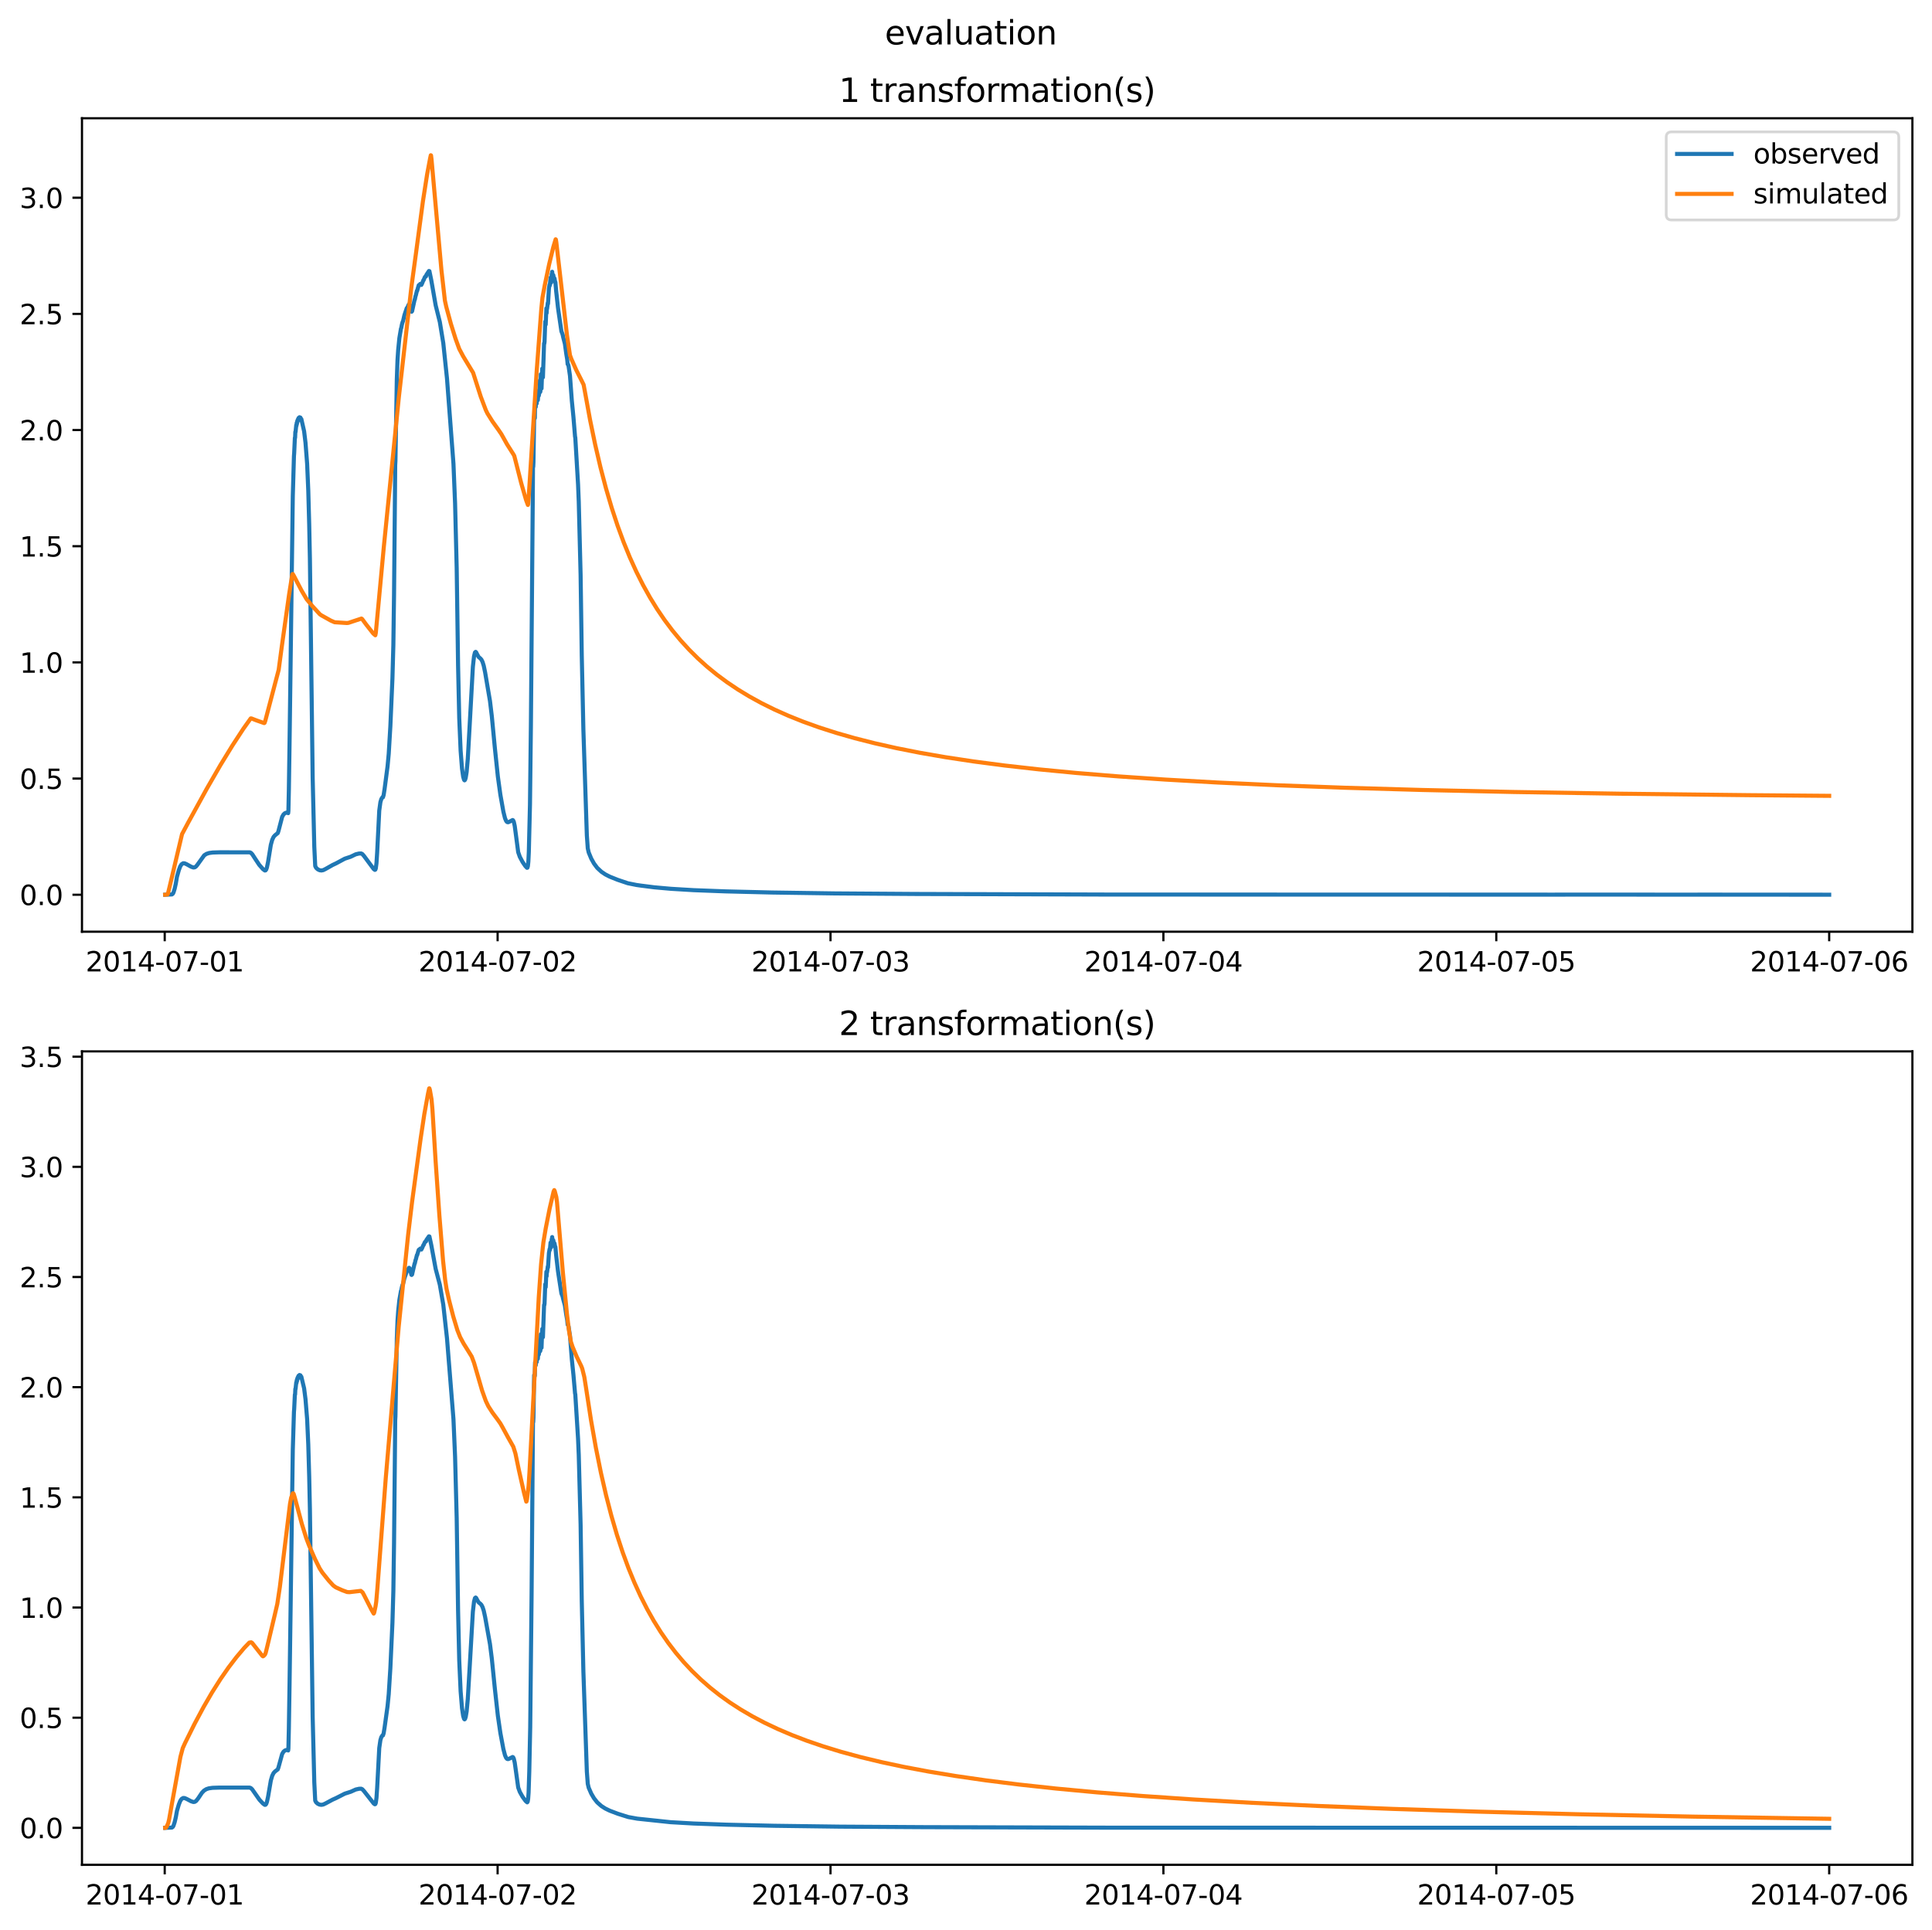 <?xml version="1.0" encoding="utf-8" standalone="no"?>
<!DOCTYPE svg PUBLIC "-//W3C//DTD SVG 1.1//EN"
  "http://www.w3.org/Graphics/SVG/1.1/DTD/svg11.dtd">
<svg xmlns:xlink="http://www.w3.org/1999/xlink" width="709.427pt" height="708.798pt" viewBox="0 0 709.427 708.798" xmlns="http://www.w3.org/2000/svg" version="1.1">
 <defs>
  <style type="text/css">*{stroke-linejoin: round; stroke-linecap: butt}</style>
 </defs>
 <g id="figure_1">
  <g id="patch_1">
   <path d="M 0 708.798 
L 709.427 708.798 
L 709.427 0 
L 0 0 
z
" style="fill: #ffffff"/>
  </g>
  <g id="axes_1">
   <g id="patch_2">
    <path d="M 30.103 342.2 
L 702.227 342.2 
L 702.227 43.44 
L 30.103 43.44 
z
" style="fill: #ffffff"/>
   </g>
   <g id="matplotlib.axis_1">
    <g id="xtick_1">
     <g id="line2d_1">
      <defs>
       <path id="ma5dcf9afd4" d="M 0 0 
L 0 3.5 
" style="stroke: #000000; stroke-width: 0.8"/>
      </defs>
      <g>
       <use xlink:href="#ma5dcf9afd4" x="60.484" y="342.2" style="stroke: #000000; stroke-width: 0.8"/>
      </g>
     </g>
     <g id="text_1">
      <!-- 2014-07-01 -->
      <g transform="translate(31.427 356.798) scale(0.1 -0.1)">
       <defs>
        <path id="DejaVuSans-32" d="M 1228 531 
L 3431 531 
L 3431 0 
L 469 0 
L 469 531 
Q 828 903 1448 1529 
Q 2069 2156 2228 2338 
Q 2531 2678 2651 2914 
Q 2772 3150 2772 3378 
Q 2772 3750 2511 3984 
Q 2250 4219 1831 4219 
Q 1534 4219 1204 4116 
Q 875 4013 500 3803 
L 500 4441 
Q 881 4594 1212 4672 
Q 1544 4750 1819 4750 
Q 2544 4750 2975 4387 
Q 3406 4025 3406 3419 
Q 3406 3131 3298 2873 
Q 3191 2616 2906 2266 
Q 2828 2175 2409 1742 
Q 1991 1309 1228 531 
z
" transform="scale(0.016)"/>
        <path id="DejaVuSans-30" d="M 2034 4250 
Q 1547 4250 1301 3770 
Q 1056 3291 1056 2328 
Q 1056 1369 1301 889 
Q 1547 409 2034 409 
Q 2525 409 2770 889 
Q 3016 1369 3016 2328 
Q 3016 3291 2770 3770 
Q 2525 4250 2034 4250 
z
M 2034 4750 
Q 2819 4750 3233 4129 
Q 3647 3509 3647 2328 
Q 3647 1150 3233 529 
Q 2819 -91 2034 -91 
Q 1250 -91 836 529 
Q 422 1150 422 2328 
Q 422 3509 836 4129 
Q 1250 4750 2034 4750 
z
" transform="scale(0.016)"/>
        <path id="DejaVuSans-31" d="M 794 531 
L 1825 531 
L 1825 4091 
L 703 3866 
L 703 4441 
L 1819 4666 
L 2450 4666 
L 2450 531 
L 3481 531 
L 3481 0 
L 794 0 
L 794 531 
z
" transform="scale(0.016)"/>
        <path id="DejaVuSans-34" d="M 2419 4116 
L 825 1625 
L 2419 1625 
L 2419 4116 
z
M 2253 4666 
L 3047 4666 
L 3047 1625 
L 3713 1625 
L 3713 1100 
L 3047 1100 
L 3047 0 
L 2419 0 
L 2419 1100 
L 313 1100 
L 313 1709 
L 2253 4666 
z
" transform="scale(0.016)"/>
        <path id="DejaVuSans-2d" d="M 313 2009 
L 1997 2009 
L 1997 1497 
L 313 1497 
L 313 2009 
z
" transform="scale(0.016)"/>
        <path id="DejaVuSans-37" d="M 525 4666 
L 3525 4666 
L 3525 4397 
L 1831 0 
L 1172 0 
L 2766 4134 
L 525 4134 
L 525 4666 
z
" transform="scale(0.016)"/>
       </defs>
       <use xlink:href="#DejaVuSans-32"/>
       <use xlink:href="#DejaVuSans-30" x="63.623"/>
       <use xlink:href="#DejaVuSans-31" x="127.246"/>
       <use xlink:href="#DejaVuSans-34" x="190.869"/>
       <use xlink:href="#DejaVuSans-2d" x="254.492"/>
       <use xlink:href="#DejaVuSans-30" x="290.576"/>
       <use xlink:href="#DejaVuSans-37" x="354.199"/>
       <use xlink:href="#DejaVuSans-2d" x="417.822"/>
       <use xlink:href="#DejaVuSans-30" x="453.906"/>
       <use xlink:href="#DejaVuSans-31" x="517.529"/>
      </g>
     </g>
    </g>
    <g id="xtick_2">
     <g id="line2d_2">
      <g>
       <use xlink:href="#ma5dcf9afd4" x="182.723" y="342.2" style="stroke: #000000; stroke-width: 0.8"/>
      </g>
     </g>
     <g id="text_2">
      <!-- 2014-07-02 -->
      <g transform="translate(153.665 356.798) scale(0.1 -0.1)">
       <use xlink:href="#DejaVuSans-32"/>
       <use xlink:href="#DejaVuSans-30" x="63.623"/>
       <use xlink:href="#DejaVuSans-31" x="127.246"/>
       <use xlink:href="#DejaVuSans-34" x="190.869"/>
       <use xlink:href="#DejaVuSans-2d" x="254.492"/>
       <use xlink:href="#DejaVuSans-30" x="290.576"/>
       <use xlink:href="#DejaVuSans-37" x="354.199"/>
       <use xlink:href="#DejaVuSans-2d" x="417.822"/>
       <use xlink:href="#DejaVuSans-30" x="453.906"/>
       <use xlink:href="#DejaVuSans-32" x="517.529"/>
      </g>
     </g>
    </g>
    <g id="xtick_3">
     <g id="line2d_3">
      <g>
       <use xlink:href="#ma5dcf9afd4" x="304.961" y="342.2" style="stroke: #000000; stroke-width: 0.8"/>
      </g>
     </g>
     <g id="text_3">
      <!-- 2014-07-03 -->
      <g transform="translate(275.903 356.798) scale(0.1 -0.1)">
       <defs>
        <path id="DejaVuSans-33" d="M 2597 2516 
Q 3050 2419 3304 2112 
Q 3559 1806 3559 1356 
Q 3559 666 3084 287 
Q 2609 -91 1734 -91 
Q 1441 -91 1130 -33 
Q 819 25 488 141 
L 488 750 
Q 750 597 1062 519 
Q 1375 441 1716 441 
Q 2309 441 2620 675 
Q 2931 909 2931 1356 
Q 2931 1769 2642 2001 
Q 2353 2234 1838 2234 
L 1294 2234 
L 1294 2753 
L 1863 2753 
Q 2328 2753 2575 2939 
Q 2822 3125 2822 3475 
Q 2822 3834 2567 4026 
Q 2313 4219 1838 4219 
Q 1578 4219 1281 4162 
Q 984 4106 628 3988 
L 628 4550 
Q 988 4650 1302 4700 
Q 1616 4750 1894 4750 
Q 2613 4750 3031 4423 
Q 3450 4097 3450 3541 
Q 3450 3153 3228 2886 
Q 3006 2619 2597 2516 
z
" transform="scale(0.016)"/>
       </defs>
       <use xlink:href="#DejaVuSans-32"/>
       <use xlink:href="#DejaVuSans-30" x="63.623"/>
       <use xlink:href="#DejaVuSans-31" x="127.246"/>
       <use xlink:href="#DejaVuSans-34" x="190.869"/>
       <use xlink:href="#DejaVuSans-2d" x="254.492"/>
       <use xlink:href="#DejaVuSans-30" x="290.576"/>
       <use xlink:href="#DejaVuSans-37" x="354.199"/>
       <use xlink:href="#DejaVuSans-2d" x="417.822"/>
       <use xlink:href="#DejaVuSans-30" x="453.906"/>
       <use xlink:href="#DejaVuSans-33" x="517.529"/>
      </g>
     </g>
    </g>
    <g id="xtick_4">
     <g id="line2d_4">
      <g>
       <use xlink:href="#ma5dcf9afd4" x="427.199" y="342.2" style="stroke: #000000; stroke-width: 0.8"/>
      </g>
     </g>
     <g id="text_4">
      <!-- 2014-07-04 -->
      <g transform="translate(398.141 356.798) scale(0.1 -0.1)">
       <use xlink:href="#DejaVuSans-32"/>
       <use xlink:href="#DejaVuSans-30" x="63.623"/>
       <use xlink:href="#DejaVuSans-31" x="127.246"/>
       <use xlink:href="#DejaVuSans-34" x="190.869"/>
       <use xlink:href="#DejaVuSans-2d" x="254.492"/>
       <use xlink:href="#DejaVuSans-30" x="290.576"/>
       <use xlink:href="#DejaVuSans-37" x="354.199"/>
       <use xlink:href="#DejaVuSans-2d" x="417.822"/>
       <use xlink:href="#DejaVuSans-30" x="453.906"/>
       <use xlink:href="#DejaVuSans-34" x="517.529"/>
      </g>
     </g>
    </g>
    <g id="xtick_5">
     <g id="line2d_5">
      <g>
       <use xlink:href="#ma5dcf9afd4" x="549.437" y="342.2" style="stroke: #000000; stroke-width: 0.8"/>
      </g>
     </g>
     <g id="text_5">
      <!-- 2014-07-05 -->
      <g transform="translate(520.38 356.798) scale(0.1 -0.1)">
       <defs>
        <path id="DejaVuSans-35" d="M 691 4666 
L 3169 4666 
L 3169 4134 
L 1269 4134 
L 1269 2991 
Q 1406 3038 1543 3061 
Q 1681 3084 1819 3084 
Q 2600 3084 3056 2656 
Q 3513 2228 3513 1497 
Q 3513 744 3044 326 
Q 2575 -91 1722 -91 
Q 1428 -91 1123 -41 
Q 819 9 494 109 
L 494 744 
Q 775 591 1075 516 
Q 1375 441 1709 441 
Q 2250 441 2565 725 
Q 2881 1009 2881 1497 
Q 2881 1984 2565 2268 
Q 2250 2553 1709 2553 
Q 1456 2553 1204 2497 
Q 953 2441 691 2322 
L 691 4666 
z
" transform="scale(0.016)"/>
       </defs>
       <use xlink:href="#DejaVuSans-32"/>
       <use xlink:href="#DejaVuSans-30" x="63.623"/>
       <use xlink:href="#DejaVuSans-31" x="127.246"/>
       <use xlink:href="#DejaVuSans-34" x="190.869"/>
       <use xlink:href="#DejaVuSans-2d" x="254.492"/>
       <use xlink:href="#DejaVuSans-30" x="290.576"/>
       <use xlink:href="#DejaVuSans-37" x="354.199"/>
       <use xlink:href="#DejaVuSans-2d" x="417.822"/>
       <use xlink:href="#DejaVuSans-30" x="453.906"/>
       <use xlink:href="#DejaVuSans-35" x="517.529"/>
      </g>
     </g>
    </g>
    <g id="xtick_6">
     <g id="line2d_6">
      <g>
       <use xlink:href="#ma5dcf9afd4" x="671.676" y="342.2" style="stroke: #000000; stroke-width: 0.8"/>
      </g>
     </g>
     <g id="text_6">
      <!-- 2014-07-06 -->
      <g transform="translate(642.618 356.798) scale(0.1 -0.1)">
       <defs>
        <path id="DejaVuSans-36" d="M 2113 2584 
Q 1688 2584 1439 2293 
Q 1191 2003 1191 1497 
Q 1191 994 1439 701 
Q 1688 409 2113 409 
Q 2538 409 2786 701 
Q 3034 994 3034 1497 
Q 3034 2003 2786 2293 
Q 2538 2584 2113 2584 
z
M 3366 4563 
L 3366 3988 
Q 3128 4100 2886 4159 
Q 2644 4219 2406 4219 
Q 1781 4219 1451 3797 
Q 1122 3375 1075 2522 
Q 1259 2794 1537 2939 
Q 1816 3084 2150 3084 
Q 2853 3084 3261 2657 
Q 3669 2231 3669 1497 
Q 3669 778 3244 343 
Q 2819 -91 2113 -91 
Q 1303 -91 875 529 
Q 447 1150 447 2328 
Q 447 3434 972 4092 
Q 1497 4750 2381 4750 
Q 2619 4750 2861 4703 
Q 3103 4656 3366 4563 
z
" transform="scale(0.016)"/>
       </defs>
       <use xlink:href="#DejaVuSans-32"/>
       <use xlink:href="#DejaVuSans-30" x="63.623"/>
       <use xlink:href="#DejaVuSans-31" x="127.246"/>
       <use xlink:href="#DejaVuSans-34" x="190.869"/>
       <use xlink:href="#DejaVuSans-2d" x="254.492"/>
       <use xlink:href="#DejaVuSans-30" x="290.576"/>
       <use xlink:href="#DejaVuSans-37" x="354.199"/>
       <use xlink:href="#DejaVuSans-2d" x="417.822"/>
       <use xlink:href="#DejaVuSans-30" x="453.906"/>
       <use xlink:href="#DejaVuSans-36" x="517.529"/>
      </g>
     </g>
    </g>
   </g>
   <g id="matplotlib.axis_2">
    <g id="ytick_1">
     <g id="line2d_7">
      <defs>
       <path id="mb371aef443" d="M 0 0 
L -3.5 0 
" style="stroke: #000000; stroke-width: 0.8"/>
      </defs>
      <g>
       <use xlink:href="#mb371aef443" x="30.103" y="328.62" style="stroke: #000000; stroke-width: 0.8"/>
      </g>
     </g>
     <g id="text_7">
      <!-- 0.0 -->
      <g transform="translate(7.2 332.419) scale(0.1 -0.1)">
       <defs>
        <path id="DejaVuSans-2e" d="M 684 794 
L 1344 794 
L 1344 0 
L 684 0 
L 684 794 
z
" transform="scale(0.016)"/>
       </defs>
       <use xlink:href="#DejaVuSans-30"/>
       <use xlink:href="#DejaVuSans-2e" x="63.623"/>
       <use xlink:href="#DejaVuSans-30" x="95.41"/>
      </g>
     </g>
    </g>
    <g id="ytick_2">
     <g id="line2d_8">
      <g>
       <use xlink:href="#mb371aef443" x="30.103" y="285.953" style="stroke: #000000; stroke-width: 0.8"/>
      </g>
     </g>
     <g id="text_8">
      <!-- 0.5 -->
      <g transform="translate(7.2 289.752) scale(0.1 -0.1)">
       <use xlink:href="#DejaVuSans-30"/>
       <use xlink:href="#DejaVuSans-2e" x="63.623"/>
       <use xlink:href="#DejaVuSans-35" x="95.41"/>
      </g>
     </g>
    </g>
    <g id="ytick_3">
     <g id="line2d_9">
      <g>
       <use xlink:href="#mb371aef443" x="30.103" y="243.286" style="stroke: #000000; stroke-width: 0.8"/>
      </g>
     </g>
     <g id="text_9">
      <!-- 1.0 -->
      <g transform="translate(7.2 247.085) scale(0.1 -0.1)">
       <use xlink:href="#DejaVuSans-31"/>
       <use xlink:href="#DejaVuSans-2e" x="63.623"/>
       <use xlink:href="#DejaVuSans-30" x="95.41"/>
      </g>
     </g>
    </g>
    <g id="ytick_4">
     <g id="line2d_10">
      <g>
       <use xlink:href="#mb371aef443" x="30.103" y="200.619" style="stroke: #000000; stroke-width: 0.8"/>
      </g>
     </g>
     <g id="text_10">
      <!-- 1.5 -->
      <g transform="translate(7.2 204.418) scale(0.1 -0.1)">
       <use xlink:href="#DejaVuSans-31"/>
       <use xlink:href="#DejaVuSans-2e" x="63.623"/>
       <use xlink:href="#DejaVuSans-35" x="95.41"/>
      </g>
     </g>
    </g>
    <g id="ytick_5">
     <g id="line2d_11">
      <g>
       <use xlink:href="#mb371aef443" x="30.103" y="157.952" style="stroke: #000000; stroke-width: 0.8"/>
      </g>
     </g>
     <g id="text_11">
      <!-- 2.0 -->
      <g transform="translate(7.2 161.751) scale(0.1 -0.1)">
       <use xlink:href="#DejaVuSans-32"/>
       <use xlink:href="#DejaVuSans-2e" x="63.623"/>
       <use xlink:href="#DejaVuSans-30" x="95.41"/>
      </g>
     </g>
    </g>
    <g id="ytick_6">
     <g id="line2d_12">
      <g>
       <use xlink:href="#mb371aef443" x="30.103" y="115.285" style="stroke: #000000; stroke-width: 0.8"/>
      </g>
     </g>
     <g id="text_12">
      <!-- 2.5 -->
      <g transform="translate(7.2 119.084) scale(0.1 -0.1)">
       <use xlink:href="#DejaVuSans-32"/>
       <use xlink:href="#DejaVuSans-2e" x="63.623"/>
       <use xlink:href="#DejaVuSans-35" x="95.41"/>
      </g>
     </g>
    </g>
    <g id="ytick_7">
     <g id="line2d_13">
      <g>
       <use xlink:href="#mb371aef443" x="30.103" y="72.618" style="stroke: #000000; stroke-width: 0.8"/>
      </g>
     </g>
     <g id="text_13">
      <!-- 3.0 -->
      <g transform="translate(7.2 76.417) scale(0.1 -0.1)">
       <use xlink:href="#DejaVuSans-33"/>
       <use xlink:href="#DejaVuSans-2e" x="63.623"/>
       <use xlink:href="#DejaVuSans-30" x="95.41"/>
      </g>
     </g>
    </g>
   </g>
   <g id="line2d_14">
    <path d="M 60.654 328.62 
L 63.116 328.513 
L 63.455 328.264 
L 63.71 327.791 
L 64.135 326.411 
L 64.559 324.516 
L 64.983 322.018 
L 65.663 319.587 
L 66.172 318.226 
L 66.681 317.423 
L 67.275 317.058 
L 67.785 317.088 
L 68.549 317.43 
L 70.162 318.323 
L 71.01 318.618 
L 71.52 318.554 
L 71.944 318.275 
L 72.454 317.666 
L 75 314.13 
L 75.849 313.603 
L 76.783 313.3 
L 78.141 313.115 
L 80.773 313.035 
L 91.723 313.052 
L 92.148 313.244 
L 92.657 313.78 
L 93.591 315.23 
L 95.203 317.661 
L 96.562 319.203 
L 97.241 319.717 
L 97.495 319.686 
L 97.75 319.362 
L 98.005 318.633 
L 98.429 316.61 
L 99.448 310.297 
L 99.957 308.451 
L 100.467 307.381 
L 100.976 306.798 
L 101.994 305.978 
L 102.249 305.232 
L 103.607 300.013 
L 104.117 299.13 
L 104.626 298.671 
L 105.305 298.433 
L 105.645 298.382 
L 105.814 298.66 
L 105.899 297.85 
L 106.069 290.217 
L 106.324 272.894 
L 107.512 182.253 
L 107.937 167.533 
L 108.022 166.417 
L 108.276 160.817 
L 108.361 160.77 
L 108.446 158.627 
L 108.531 158.643 
L 108.786 156.099 
L 108.87 156.334 
L 108.955 155.313 
L 109.04 155.687 
L 109.125 154.707 
L 109.21 154.974 
L 109.295 154.242 
L 109.38 154.619 
L 109.465 153.879 
L 109.549 154.089 
L 109.634 153.529 
L 109.719 153.907 
L 109.804 153.454 
L 109.889 153.646 
L 109.974 153.239 
L 110.059 153.639 
L 110.144 153.398 
L 110.229 153.653 
L 110.313 153.366 
L 110.568 154.04 
L 110.653 153.899 
L 111.672 158.419 
L 112.181 162.623 
L 112.775 170.263 
L 113.2 180.187 
L 113.539 192.606 
L 113.794 205.111 
L 114.813 285.731 
L 115.407 310.995 
L 115.746 318.08 
L 116.086 318.744 
L 116.68 319.291 
L 117.359 319.621 
L 118.038 319.714 
L 118.717 319.578 
L 119.566 319.15 
L 122.113 317.71 
L 123.386 317.109 
L 126.612 315.379 
L 128.734 314.681 
L 130.602 313.783 
L 131.79 313.496 
L 132.639 313.463 
L 133.063 313.698 
L 133.658 314.383 
L 137.223 319.182 
L 137.647 319.494 
L 137.817 319.418 
L 137.987 318.981 
L 138.242 317.035 
L 138.496 313.096 
L 139.26 297.732 
L 139.685 294.626 
L 140.024 293.472 
L 140.449 292.803 
L 140.534 292.722 
L 140.618 292.83 
L 140.873 292.005 
L 141.213 289.832 
L 142.316 281.445 
L 142.741 276.853 
L 143.335 266.867 
L 144.099 249.259 
L 144.438 236.954 
L 144.693 218.26 
L 144.948 190.449 
L 145.117 170.82 
L 145.202 169.267 
L 145.712 139.248 
L 145.966 132.255 
L 146.221 128.434 
L 146.645 124.199 
L 147.24 120.647 
L 147.325 120.544 
L 147.579 119.21 
L 147.834 118.277 
L 148.004 117.929 
L 148.513 115.715 
L 149.362 113.17 
L 149.447 113.171 
L 149.701 112.691 
L 149.786 112.578 
L 150.041 111.908 
L 150.211 111.717 
L 150.296 111.929 
L 150.38 111.858 
L 150.635 112.334 
L 150.805 113.284 
L 151.06 114.427 
L 151.144 114.49 
L 151.229 114.012 
L 151.314 114.315 
L 151.569 113.14 
L 152.248 110.028 
L 152.333 109.987 
L 152.588 108.685 
L 152.672 108.571 
L 153.097 106.783 
L 153.182 106.817 
L 153.521 105.562 
L 153.776 104.737 
L 153.946 104.723 
L 154.2 104.566 
L 154.285 104.295 
L 154.455 104.498 
L 154.54 104.47 
L 154.71 104.656 
L 154.964 104.171 
L 155.474 102.899 
L 155.559 102.889 
L 155.898 102.034 
L 156.068 101.674 
L 156.323 101.495 
L 156.407 101.523 
L 156.577 100.939 
L 157.511 99.53 
L 157.681 99.589 
L 158.36 102.893 
L 159.973 112.125 
L 161.501 118.265 
L 162.774 126.029 
L 164.132 138.991 
L 166.509 170.34 
L 167.103 184.864 
L 167.698 208.663 
L 168.207 244.534 
L 168.631 263.727 
L 169.141 275.741 
L 169.65 282.286 
L 170.074 285.287 
L 170.414 286.444 
L 170.584 286.606 
L 170.754 286.456 
L 171.008 285.668 
L 171.348 283.544 
L 171.772 278.728 
L 172.366 268.15 
L 173.64 244.873 
L 174.064 241.024 
L 174.404 239.644 
L 174.658 239.421 
L 174.828 239.558 
L 175.253 240.407 
L 175.762 241.306 
L 176.356 241.803 
L 176.781 242.276 
L 177.205 243.142 
L 177.629 244.534 
L 178.139 246.981 
L 179.921 257.465 
L 180.6 263.135 
L 181.704 274.657 
L 182.808 285.178 
L 183.741 291.923 
L 184.845 298.13 
L 185.439 300.521 
L 185.864 301.532 
L 186.203 301.915 
L 186.543 302.002 
L 186.967 301.851 
L 188.24 301.184 
L 188.41 301.293 
L 188.665 301.824 
L 189.004 303.332 
L 189.514 307.145 
L 190.278 312.987 
L 190.872 314.687 
L 191.891 316.603 
L 192.909 318.093 
L 193.503 318.726 
L 193.673 318.691 
L 193.843 318.1 
L 194.013 316.435 
L 194.183 312.874 
L 194.607 295.498 
L 194.947 266.167 
L 195.626 183.72 
L 195.71 170.607 
L 195.795 171.488 
L 195.88 169.804 
L 196.135 153.286 
L 196.305 153.723 
L 196.39 153.516 
L 196.474 148.412 
L 196.559 148.464 
L 196.644 147.984 
L 196.729 149.47 
L 196.899 146.617 
L 196.984 146.515 
L 197.069 148.222 
L 197.323 145.166 
L 197.493 146.952 
L 197.748 143.465 
L 197.833 145.349 
L 197.918 144.967 
L 198.002 144.028 
L 198.172 141.205 
L 198.257 139.653 
L 198.342 144.005 
L 198.427 143.76 
L 198.597 137.45 
L 198.682 139.215 
L 198.851 142.683 
L 199.106 135.389 
L 199.361 138.591 
L 199.785 126.093 
L 199.87 126.179 
L 199.955 125.552 
L 200.21 118.101 
L 200.294 118.184 
L 200.379 119.216 
L 200.634 113.256 
L 200.719 115.002 
L 200.804 113.3 
L 200.889 113.407 
L 201.143 111.248 
L 201.228 111.575 
L 201.568 105.956 
L 201.822 104.448 
L 201.907 104.819 
L 202.162 101.967 
L 202.332 103.857 
L 202.417 103.575 
L 202.502 102.724 
L 202.586 100.646 
L 202.671 100.771 
L 202.756 99.818 
L 203.011 102.134 
L 203.181 101.068 
L 203.435 102.649 
L 203.52 102.53 
L 203.605 102.239 
L 203.86 103.652 
L 203.945 103.647 
L 204.199 106.697 
L 204.878 112.915 
L 205.048 114.148 
L 206.152 121.675 
L 206.576 122.803 
L 206.831 123.974 
L 207.425 126.255 
L 207.934 129.941 
L 208.274 131.981 
L 208.444 133.776 
L 208.613 133.865 
L 208.783 134.512 
L 209.293 138.011 
L 209.972 147.138 
L 210.566 153.203 
L 211.16 160.393 
L 211.245 160.723 
L 212.264 177.936 
L 212.518 184.224 
L 213.197 211.16 
L 213.622 240.769 
L 214.216 268.002 
L 215.489 306.817 
L 215.829 311.576 
L 216.168 313.086 
L 217.102 315.348 
L 218.121 317.173 
L 219.309 318.766 
L 220.837 320.18 
L 222.28 321.152 
L 223.893 321.979 
L 226.779 323.135 
L 230.514 324.397 
L 233.74 325.044 
L 235.438 325.284 
L 240.277 325.901 
L 246.388 326.444 
L 254.707 326.944 
L 266.422 327.388 
L 283.484 327.806 
L 306.574 328.139 
L 336.2 328.341 
L 406.656 328.557 
L 435.603 328.565 
L 519.642 328.583 
L 566.585 328.588 
L 569.471 328.593 
L 582.204 328.572 
L 598.503 328.582 
L 620.743 328.603 
L 624.223 328.587 
L 671.676 328.611 
L 671.676 328.611 
" clip-path="url(#p4f3aa1013b)" style="fill: none; stroke: #1f77b4; stroke-width: 1.5; stroke-linecap: square"/>
   </g>
   <g id="line2d_15">
    <path d="M 60.654 328.62 
L 61.503 328.515 
L 61.673 328.171 
L 62.267 325.735 
L 66.851 306.34 
L 69.143 302.053 
L 75.934 289.678 
L 80.942 281 
L 85.357 273.79 
L 89.346 267.686 
L 92.063 263.87 
L 92.317 263.868 
L 94.1 264.563 
L 96.986 265.576 
L 97.156 265.491 
L 97.411 264.737 
L 102.334 246.007 
L 103.522 237.118 
L 106.154 218.348 
L 107.342 210.903 
L 107.512 210.821 
L 107.852 211.394 
L 110.738 216.921 
L 112.605 220.098 
L 114.643 222.548 
L 117.444 225.607 
L 118.038 226.016 
L 121.519 227.955 
L 122.877 228.541 
L 127.376 228.827 
L 127.97 228.761 
L 132.724 227.183 
L 132.978 227.358 
L 134.506 229.437 
L 137.053 232.67 
L 137.817 233.324 
L 137.987 232.513 
L 138.496 227.11 
L 140.958 200.665 
L 146.476 145.712 
L 151.06 105.43 
L 152.672 93.568 
L 153.776 85.306 
L 155.304 73.881 
L 156.832 64.079 
L 157.935 58.166 
L 158.19 57.02 
L 158.275 57.079 
L 158.445 58.412 
L 162.095 99.261 
L 163.368 110.391 
L 163.878 112.719 
L 165.575 118.966 
L 167.273 124.405 
L 168.631 128.138 
L 170.074 130.863 
L 171.942 133.96 
L 173.725 136.902 
L 176.526 145.662 
L 178.393 150.618 
L 178.988 151.849 
L 180.855 154.827 
L 182.977 157.794 
L 184.081 159.411 
L 186.203 163.207 
L 188.495 166.822 
L 188.835 167.417 
L 189.344 169.392 
L 191.381 177.412 
L 193.164 183.613 
L 193.843 185.459 
L 193.928 185.155 
L 194.183 181.891 
L 197.069 136.273 
L 198.766 113.537 
L 199.191 109.32 
L 200.04 104.714 
L 201.653 97.024 
L 203.181 90.716 
L 204.029 87.894 
L 204.114 87.966 
L 204.284 89.02 
L 208.189 123.067 
L 209.293 130.454 
L 209.802 131.843 
L 211.584 135.873 
L 213.537 139.737 
L 214.301 141.299 
L 214.725 143.551 
L 216.678 154.264 
L 218.545 163.291 
L 220.498 171.666 
L 222.535 179.435 
L 224.657 186.643 
L 226.779 193.087 
L 228.986 199.103 
L 231.278 204.719 
L 233.655 209.962 
L 236.117 214.858 
L 238.664 219.432 
L 241.295 223.707 
L 244.012 227.705 
L 246.898 231.553 
L 249.869 235.144 
L 253.01 238.584 
L 256.235 241.789 
L 259.631 244.851 
L 263.196 247.768 
L 266.931 250.539 
L 270.921 253.221 
L 275.165 255.801 
L 279.664 258.27 
L 284.418 260.624 
L 289.511 262.894 
L 294.944 265.07 
L 300.801 267.173 
L 307.083 269.188 
L 313.874 271.129 
L 321.174 272.982 
L 329.154 274.773 
L 337.812 276.485 
L 347.235 278.117 
L 357.591 279.681 
L 368.966 281.169 
L 381.445 282.574 
L 395.281 283.904 
L 410.646 285.154 
L 427.793 286.322 
L 447.063 287.408 
L 468.879 288.411 
L 493.751 289.326 
L 522.358 290.151 
L 555.634 290.882 
L 595.022 291.519 
L 642.644 292.058 
L 671.676 292.299 
L 671.676 292.299 
" clip-path="url(#p4f3aa1013b)" style="fill: none; stroke: #ff7f0e; stroke-width: 1.5; stroke-linecap: square"/>
   </g>
   <g id="patch_3">
    <path d="M 30.103 342.2 
L 30.103 43.44 
" style="fill: none; stroke: #000000; stroke-width: 0.8; stroke-linejoin: miter; stroke-linecap: square"/>
   </g>
   <g id="patch_4">
    <path d="M 702.227 342.2 
L 702.227 43.44 
" style="fill: none; stroke: #000000; stroke-width: 0.8; stroke-linejoin: miter; stroke-linecap: square"/>
   </g>
   <g id="patch_5">
    <path d="M 30.103 342.2 
L 702.227 342.2 
" style="fill: none; stroke: #000000; stroke-width: 0.8; stroke-linejoin: miter; stroke-linecap: square"/>
   </g>
   <g id="patch_6">
    <path d="M 30.103 43.44 
L 702.227 43.44 
" style="fill: none; stroke: #000000; stroke-width: 0.8; stroke-linejoin: miter; stroke-linecap: square"/>
   </g>
   <g id="text_14">
    <!-- 1 transformation(s) -->
    <g transform="translate(308.05 37.44) scale(0.12 -0.12)">
     <defs>
      <path id="DejaVuSans-20" transform="scale(0.016)"/>
      <path id="DejaVuSans-74" d="M 1172 4494 
L 1172 3500 
L 2356 3500 
L 2356 3053 
L 1172 3053 
L 1172 1153 
Q 1172 725 1289 603 
Q 1406 481 1766 481 
L 2356 481 
L 2356 0 
L 1766 0 
Q 1100 0 847 248 
Q 594 497 594 1153 
L 594 3053 
L 172 3053 
L 172 3500 
L 594 3500 
L 594 4494 
L 1172 4494 
z
" transform="scale(0.016)"/>
      <path id="DejaVuSans-72" d="M 2631 2963 
Q 2534 3019 2420 3045 
Q 2306 3072 2169 3072 
Q 1681 3072 1420 2755 
Q 1159 2438 1159 1844 
L 1159 0 
L 581 0 
L 581 3500 
L 1159 3500 
L 1159 2956 
Q 1341 3275 1631 3429 
Q 1922 3584 2338 3584 
Q 2397 3584 2469 3576 
Q 2541 3569 2628 3553 
L 2631 2963 
z
" transform="scale(0.016)"/>
      <path id="DejaVuSans-61" d="M 2194 1759 
Q 1497 1759 1228 1600 
Q 959 1441 959 1056 
Q 959 750 1161 570 
Q 1363 391 1709 391 
Q 2188 391 2477 730 
Q 2766 1069 2766 1631 
L 2766 1759 
L 2194 1759 
z
M 3341 1997 
L 3341 0 
L 2766 0 
L 2766 531 
Q 2569 213 2275 61 
Q 1981 -91 1556 -91 
Q 1019 -91 701 211 
Q 384 513 384 1019 
Q 384 1609 779 1909 
Q 1175 2209 1959 2209 
L 2766 2209 
L 2766 2266 
Q 2766 2663 2505 2880 
Q 2244 3097 1772 3097 
Q 1472 3097 1187 3025 
Q 903 2953 641 2809 
L 641 3341 
Q 956 3463 1253 3523 
Q 1550 3584 1831 3584 
Q 2591 3584 2966 3190 
Q 3341 2797 3341 1997 
z
" transform="scale(0.016)"/>
      <path id="DejaVuSans-6e" d="M 3513 2113 
L 3513 0 
L 2938 0 
L 2938 2094 
Q 2938 2591 2744 2837 
Q 2550 3084 2163 3084 
Q 1697 3084 1428 2787 
Q 1159 2491 1159 1978 
L 1159 0 
L 581 0 
L 581 3500 
L 1159 3500 
L 1159 2956 
Q 1366 3272 1645 3428 
Q 1925 3584 2291 3584 
Q 2894 3584 3203 3211 
Q 3513 2838 3513 2113 
z
" transform="scale(0.016)"/>
      <path id="DejaVuSans-73" d="M 2834 3397 
L 2834 2853 
Q 2591 2978 2328 3040 
Q 2066 3103 1784 3103 
Q 1356 3103 1142 2972 
Q 928 2841 928 2578 
Q 928 2378 1081 2264 
Q 1234 2150 1697 2047 
L 1894 2003 
Q 2506 1872 2764 1633 
Q 3022 1394 3022 966 
Q 3022 478 2636 193 
Q 2250 -91 1575 -91 
Q 1294 -91 989 -36 
Q 684 19 347 128 
L 347 722 
Q 666 556 975 473 
Q 1284 391 1588 391 
Q 1994 391 2212 530 
Q 2431 669 2431 922 
Q 2431 1156 2273 1281 
Q 2116 1406 1581 1522 
L 1381 1569 
Q 847 1681 609 1914 
Q 372 2147 372 2553 
Q 372 3047 722 3315 
Q 1072 3584 1716 3584 
Q 2034 3584 2315 3537 
Q 2597 3491 2834 3397 
z
" transform="scale(0.016)"/>
      <path id="DejaVuSans-66" d="M 2375 4863 
L 2375 4384 
L 1825 4384 
Q 1516 4384 1395 4259 
Q 1275 4134 1275 3809 
L 1275 3500 
L 2222 3500 
L 2222 3053 
L 1275 3053 
L 1275 0 
L 697 0 
L 697 3053 
L 147 3053 
L 147 3500 
L 697 3500 
L 697 3744 
Q 697 4328 969 4595 
Q 1241 4863 1831 4863 
L 2375 4863 
z
" transform="scale(0.016)"/>
      <path id="DejaVuSans-6f" d="M 1959 3097 
Q 1497 3097 1228 2736 
Q 959 2375 959 1747 
Q 959 1119 1226 758 
Q 1494 397 1959 397 
Q 2419 397 2687 759 
Q 2956 1122 2956 1747 
Q 2956 2369 2687 2733 
Q 2419 3097 1959 3097 
z
M 1959 3584 
Q 2709 3584 3137 3096 
Q 3566 2609 3566 1747 
Q 3566 888 3137 398 
Q 2709 -91 1959 -91 
Q 1206 -91 779 398 
Q 353 888 353 1747 
Q 353 2609 779 3096 
Q 1206 3584 1959 3584 
z
" transform="scale(0.016)"/>
      <path id="DejaVuSans-6d" d="M 3328 2828 
Q 3544 3216 3844 3400 
Q 4144 3584 4550 3584 
Q 5097 3584 5394 3201 
Q 5691 2819 5691 2113 
L 5691 0 
L 5113 0 
L 5113 2094 
Q 5113 2597 4934 2840 
Q 4756 3084 4391 3084 
Q 3944 3084 3684 2787 
Q 3425 2491 3425 1978 
L 3425 0 
L 2847 0 
L 2847 2094 
Q 2847 2600 2669 2842 
Q 2491 3084 2119 3084 
Q 1678 3084 1418 2786 
Q 1159 2488 1159 1978 
L 1159 0 
L 581 0 
L 581 3500 
L 1159 3500 
L 1159 2956 
Q 1356 3278 1631 3431 
Q 1906 3584 2284 3584 
Q 2666 3584 2933 3390 
Q 3200 3197 3328 2828 
z
" transform="scale(0.016)"/>
      <path id="DejaVuSans-69" d="M 603 3500 
L 1178 3500 
L 1178 0 
L 603 0 
L 603 3500 
z
M 603 4863 
L 1178 4863 
L 1178 4134 
L 603 4134 
L 603 4863 
z
" transform="scale(0.016)"/>
      <path id="DejaVuSans-28" d="M 1984 4856 
Q 1566 4138 1362 3434 
Q 1159 2731 1159 2009 
Q 1159 1288 1364 580 
Q 1569 -128 1984 -844 
L 1484 -844 
Q 1016 -109 783 600 
Q 550 1309 550 2009 
Q 550 2706 781 3412 
Q 1013 4119 1484 4856 
L 1984 4856 
z
" transform="scale(0.016)"/>
      <path id="DejaVuSans-29" d="M 513 4856 
L 1013 4856 
Q 1481 4119 1714 3412 
Q 1947 2706 1947 2009 
Q 1947 1309 1714 600 
Q 1481 -109 1013 -844 
L 513 -844 
Q 928 -128 1133 580 
Q 1338 1288 1338 2009 
Q 1338 2731 1133 3434 
Q 928 4138 513 4856 
z
" transform="scale(0.016)"/>
     </defs>
     <use xlink:href="#DejaVuSans-31"/>
     <use xlink:href="#DejaVuSans-20" x="63.623"/>
     <use xlink:href="#DejaVuSans-74" x="95.41"/>
     <use xlink:href="#DejaVuSans-72" x="134.619"/>
     <use xlink:href="#DejaVuSans-61" x="175.732"/>
     <use xlink:href="#DejaVuSans-6e" x="237.012"/>
     <use xlink:href="#DejaVuSans-73" x="300.391"/>
     <use xlink:href="#DejaVuSans-66" x="352.49"/>
     <use xlink:href="#DejaVuSans-6f" x="387.695"/>
     <use xlink:href="#DejaVuSans-72" x="448.877"/>
     <use xlink:href="#DejaVuSans-6d" x="488.24"/>
     <use xlink:href="#DejaVuSans-61" x="585.652"/>
     <use xlink:href="#DejaVuSans-74" x="646.932"/>
     <use xlink:href="#DejaVuSans-69" x="686.141"/>
     <use xlink:href="#DejaVuSans-6f" x="713.924"/>
     <use xlink:href="#DejaVuSans-6e" x="775.105"/>
     <use xlink:href="#DejaVuSans-28" x="838.484"/>
     <use xlink:href="#DejaVuSans-73" x="877.498"/>
     <use xlink:href="#DejaVuSans-29" x="929.598"/>
    </g>
   </g>
   <g id="legend_1">
    <g id="patch_7">
     <path d="M 613.833 80.796 
L 695.227 80.796 
Q 697.227 80.796 697.227 78.796 
L 697.227 50.44 
Q 697.227 48.44 695.227 48.44 
L 613.833 48.44 
Q 611.833 48.44 611.833 50.44 
L 611.833 78.796 
Q 611.833 80.796 613.833 80.796 
z
" style="fill: #ffffff; opacity: 0.8; stroke: #cccccc; stroke-linejoin: miter"/>
    </g>
    <g id="line2d_16">
     <path d="M 615.833 56.538 
L 625.833 56.538 
L 635.833 56.538 
" style="fill: none; stroke: #1f77b4; stroke-width: 1.5; stroke-linecap: square"/>
    </g>
    <g id="text_15">
     <!-- observed -->
     <g transform="translate(643.833 60.038) scale(0.1 -0.1)">
      <defs>
       <path id="DejaVuSans-62" d="M 3116 1747 
Q 3116 2381 2855 2742 
Q 2594 3103 2138 3103 
Q 1681 3103 1420 2742 
Q 1159 2381 1159 1747 
Q 1159 1113 1420 752 
Q 1681 391 2138 391 
Q 2594 391 2855 752 
Q 3116 1113 3116 1747 
z
M 1159 2969 
Q 1341 3281 1617 3432 
Q 1894 3584 2278 3584 
Q 2916 3584 3314 3078 
Q 3713 2572 3713 1747 
Q 3713 922 3314 415 
Q 2916 -91 2278 -91 
Q 1894 -91 1617 61 
Q 1341 213 1159 525 
L 1159 0 
L 581 0 
L 581 4863 
L 1159 4863 
L 1159 2969 
z
" transform="scale(0.016)"/>
       <path id="DejaVuSans-65" d="M 3597 1894 
L 3597 1613 
L 953 1613 
Q 991 1019 1311 708 
Q 1631 397 2203 397 
Q 2534 397 2845 478 
Q 3156 559 3463 722 
L 3463 178 
Q 3153 47 2828 -22 
Q 2503 -91 2169 -91 
Q 1331 -91 842 396 
Q 353 884 353 1716 
Q 353 2575 817 3079 
Q 1281 3584 2069 3584 
Q 2775 3584 3186 3129 
Q 3597 2675 3597 1894 
z
M 3022 2063 
Q 3016 2534 2758 2815 
Q 2500 3097 2075 3097 
Q 1594 3097 1305 2825 
Q 1016 2553 972 2059 
L 3022 2063 
z
" transform="scale(0.016)"/>
       <path id="DejaVuSans-76" d="M 191 3500 
L 800 3500 
L 1894 563 
L 2988 3500 
L 3597 3500 
L 2284 0 
L 1503 0 
L 191 3500 
z
" transform="scale(0.016)"/>
       <path id="DejaVuSans-64" d="M 2906 2969 
L 2906 4863 
L 3481 4863 
L 3481 0 
L 2906 0 
L 2906 525 
Q 2725 213 2448 61 
Q 2172 -91 1784 -91 
Q 1150 -91 751 415 
Q 353 922 353 1747 
Q 353 2572 751 3078 
Q 1150 3584 1784 3584 
Q 2172 3584 2448 3432 
Q 2725 3281 2906 2969 
z
M 947 1747 
Q 947 1113 1208 752 
Q 1469 391 1925 391 
Q 2381 391 2643 752 
Q 2906 1113 2906 1747 
Q 2906 2381 2643 2742 
Q 2381 3103 1925 3103 
Q 1469 3103 1208 2742 
Q 947 2381 947 1747 
z
" transform="scale(0.016)"/>
      </defs>
      <use xlink:href="#DejaVuSans-6f"/>
      <use xlink:href="#DejaVuSans-62" x="61.182"/>
      <use xlink:href="#DejaVuSans-73" x="124.658"/>
      <use xlink:href="#DejaVuSans-65" x="176.758"/>
      <use xlink:href="#DejaVuSans-72" x="238.281"/>
      <use xlink:href="#DejaVuSans-76" x="279.395"/>
      <use xlink:href="#DejaVuSans-65" x="338.574"/>
      <use xlink:href="#DejaVuSans-64" x="400.098"/>
     </g>
    </g>
    <g id="line2d_17">
     <path d="M 615.833 71.217 
L 625.833 71.217 
L 635.833 71.217 
" style="fill: none; stroke: #ff7f0e; stroke-width: 1.5; stroke-linecap: square"/>
    </g>
    <g id="text_16">
     <!-- simulated -->
     <g transform="translate(643.833 74.717) scale(0.1 -0.1)">
      <defs>
       <path id="DejaVuSans-75" d="M 544 1381 
L 544 3500 
L 1119 3500 
L 1119 1403 
Q 1119 906 1312 657 
Q 1506 409 1894 409 
Q 2359 409 2629 706 
Q 2900 1003 2900 1516 
L 2900 3500 
L 3475 3500 
L 3475 0 
L 2900 0 
L 2900 538 
Q 2691 219 2414 64 
Q 2138 -91 1772 -91 
Q 1169 -91 856 284 
Q 544 659 544 1381 
z
M 1991 3584 
L 1991 3584 
z
" transform="scale(0.016)"/>
       <path id="DejaVuSans-6c" d="M 603 4863 
L 1178 4863 
L 1178 0 
L 603 0 
L 603 4863 
z
" transform="scale(0.016)"/>
      </defs>
      <use xlink:href="#DejaVuSans-73"/>
      <use xlink:href="#DejaVuSans-69" x="52.1"/>
      <use xlink:href="#DejaVuSans-6d" x="79.883"/>
      <use xlink:href="#DejaVuSans-75" x="177.295"/>
      <use xlink:href="#DejaVuSans-6c" x="240.674"/>
      <use xlink:href="#DejaVuSans-61" x="268.457"/>
      <use xlink:href="#DejaVuSans-74" x="329.736"/>
      <use xlink:href="#DejaVuSans-65" x="368.945"/>
      <use xlink:href="#DejaVuSans-64" x="430.469"/>
     </g>
    </g>
   </g>
  </g>
  <g id="axes_2">
   <g id="patch_8">
    <path d="M 30.103 684.92 
L 702.227 684.92 
L 702.227 386.16 
L 30.103 386.16 
z
" style="fill: #ffffff"/>
   </g>
   <g id="matplotlib.axis_3">
    <g id="xtick_7">
     <g id="line2d_18">
      <g>
       <use xlink:href="#ma5dcf9afd4" x="60.484" y="684.92" style="stroke: #000000; stroke-width: 0.8"/>
      </g>
     </g>
     <g id="text_17">
      <!-- 2014-07-01 -->
      <g transform="translate(31.427 699.518) scale(0.1 -0.1)">
       <use xlink:href="#DejaVuSans-32"/>
       <use xlink:href="#DejaVuSans-30" x="63.623"/>
       <use xlink:href="#DejaVuSans-31" x="127.246"/>
       <use xlink:href="#DejaVuSans-34" x="190.869"/>
       <use xlink:href="#DejaVuSans-2d" x="254.492"/>
       <use xlink:href="#DejaVuSans-30" x="290.576"/>
       <use xlink:href="#DejaVuSans-37" x="354.199"/>
       <use xlink:href="#DejaVuSans-2d" x="417.822"/>
       <use xlink:href="#DejaVuSans-30" x="453.906"/>
       <use xlink:href="#DejaVuSans-31" x="517.529"/>
      </g>
     </g>
    </g>
    <g id="xtick_8">
     <g id="line2d_19">
      <g>
       <use xlink:href="#ma5dcf9afd4" x="182.723" y="684.92" style="stroke: #000000; stroke-width: 0.8"/>
      </g>
     </g>
     <g id="text_18">
      <!-- 2014-07-02 -->
      <g transform="translate(153.665 699.518) scale(0.1 -0.1)">
       <use xlink:href="#DejaVuSans-32"/>
       <use xlink:href="#DejaVuSans-30" x="63.623"/>
       <use xlink:href="#DejaVuSans-31" x="127.246"/>
       <use xlink:href="#DejaVuSans-34" x="190.869"/>
       <use xlink:href="#DejaVuSans-2d" x="254.492"/>
       <use xlink:href="#DejaVuSans-30" x="290.576"/>
       <use xlink:href="#DejaVuSans-37" x="354.199"/>
       <use xlink:href="#DejaVuSans-2d" x="417.822"/>
       <use xlink:href="#DejaVuSans-30" x="453.906"/>
       <use xlink:href="#DejaVuSans-32" x="517.529"/>
      </g>
     </g>
    </g>
    <g id="xtick_9">
     <g id="line2d_20">
      <g>
       <use xlink:href="#ma5dcf9afd4" x="304.961" y="684.92" style="stroke: #000000; stroke-width: 0.8"/>
      </g>
     </g>
     <g id="text_19">
      <!-- 2014-07-03 -->
      <g transform="translate(275.903 699.518) scale(0.1 -0.1)">
       <use xlink:href="#DejaVuSans-32"/>
       <use xlink:href="#DejaVuSans-30" x="63.623"/>
       <use xlink:href="#DejaVuSans-31" x="127.246"/>
       <use xlink:href="#DejaVuSans-34" x="190.869"/>
       <use xlink:href="#DejaVuSans-2d" x="254.492"/>
       <use xlink:href="#DejaVuSans-30" x="290.576"/>
       <use xlink:href="#DejaVuSans-37" x="354.199"/>
       <use xlink:href="#DejaVuSans-2d" x="417.822"/>
       <use xlink:href="#DejaVuSans-30" x="453.906"/>
       <use xlink:href="#DejaVuSans-33" x="517.529"/>
      </g>
     </g>
    </g>
    <g id="xtick_10">
     <g id="line2d_21">
      <g>
       <use xlink:href="#ma5dcf9afd4" x="427.199" y="684.92" style="stroke: #000000; stroke-width: 0.8"/>
      </g>
     </g>
     <g id="text_20">
      <!-- 2014-07-04 -->
      <g transform="translate(398.141 699.518) scale(0.1 -0.1)">
       <use xlink:href="#DejaVuSans-32"/>
       <use xlink:href="#DejaVuSans-30" x="63.623"/>
       <use xlink:href="#DejaVuSans-31" x="127.246"/>
       <use xlink:href="#DejaVuSans-34" x="190.869"/>
       <use xlink:href="#DejaVuSans-2d" x="254.492"/>
       <use xlink:href="#DejaVuSans-30" x="290.576"/>
       <use xlink:href="#DejaVuSans-37" x="354.199"/>
       <use xlink:href="#DejaVuSans-2d" x="417.822"/>
       <use xlink:href="#DejaVuSans-30" x="453.906"/>
       <use xlink:href="#DejaVuSans-34" x="517.529"/>
      </g>
     </g>
    </g>
    <g id="xtick_11">
     <g id="line2d_22">
      <g>
       <use xlink:href="#ma5dcf9afd4" x="549.437" y="684.92" style="stroke: #000000; stroke-width: 0.8"/>
      </g>
     </g>
     <g id="text_21">
      <!-- 2014-07-05 -->
      <g transform="translate(520.38 699.518) scale(0.1 -0.1)">
       <use xlink:href="#DejaVuSans-32"/>
       <use xlink:href="#DejaVuSans-30" x="63.623"/>
       <use xlink:href="#DejaVuSans-31" x="127.246"/>
       <use xlink:href="#DejaVuSans-34" x="190.869"/>
       <use xlink:href="#DejaVuSans-2d" x="254.492"/>
       <use xlink:href="#DejaVuSans-30" x="290.576"/>
       <use xlink:href="#DejaVuSans-37" x="354.199"/>
       <use xlink:href="#DejaVuSans-2d" x="417.822"/>
       <use xlink:href="#DejaVuSans-30" x="453.906"/>
       <use xlink:href="#DejaVuSans-35" x="517.529"/>
      </g>
     </g>
    </g>
    <g id="xtick_12">
     <g id="line2d_23">
      <g>
       <use xlink:href="#ma5dcf9afd4" x="671.676" y="684.92" style="stroke: #000000; stroke-width: 0.8"/>
      </g>
     </g>
     <g id="text_22">
      <!-- 2014-07-06 -->
      <g transform="translate(642.618 699.518) scale(0.1 -0.1)">
       <use xlink:href="#DejaVuSans-32"/>
       <use xlink:href="#DejaVuSans-30" x="63.623"/>
       <use xlink:href="#DejaVuSans-31" x="127.246"/>
       <use xlink:href="#DejaVuSans-34" x="190.869"/>
       <use xlink:href="#DejaVuSans-2d" x="254.492"/>
       <use xlink:href="#DejaVuSans-30" x="290.576"/>
       <use xlink:href="#DejaVuSans-37" x="354.199"/>
       <use xlink:href="#DejaVuSans-2d" x="417.822"/>
       <use xlink:href="#DejaVuSans-30" x="453.906"/>
       <use xlink:href="#DejaVuSans-36" x="517.529"/>
      </g>
     </g>
    </g>
   </g>
   <g id="matplotlib.axis_4">
    <g id="ytick_8">
     <g id="line2d_24">
      <g>
       <use xlink:href="#mb371aef443" x="30.103" y="671.336" style="stroke: #000000; stroke-width: 0.8"/>
      </g>
     </g>
     <g id="text_23">
      <!-- 0.0 -->
      <g transform="translate(7.2 675.136) scale(0.1 -0.1)">
       <use xlink:href="#DejaVuSans-30"/>
       <use xlink:href="#DejaVuSans-2e" x="63.623"/>
       <use xlink:href="#DejaVuSans-30" x="95.41"/>
      </g>
     </g>
    </g>
    <g id="ytick_9">
     <g id="line2d_25">
      <g>
       <use xlink:href="#mb371aef443" x="30.103" y="630.874" style="stroke: #000000; stroke-width: 0.8"/>
      </g>
     </g>
     <g id="text_24">
      <!-- 0.5 -->
      <g transform="translate(7.2 634.673) scale(0.1 -0.1)">
       <use xlink:href="#DejaVuSans-30"/>
       <use xlink:href="#DejaVuSans-2e" x="63.623"/>
       <use xlink:href="#DejaVuSans-35" x="95.41"/>
      </g>
     </g>
    </g>
    <g id="ytick_10">
     <g id="line2d_26">
      <g>
       <use xlink:href="#mb371aef443" x="30.103" y="590.411" style="stroke: #000000; stroke-width: 0.8"/>
      </g>
     </g>
     <g id="text_25">
      <!-- 1.0 -->
      <g transform="translate(7.2 594.211) scale(0.1 -0.1)">
       <use xlink:href="#DejaVuSans-31"/>
       <use xlink:href="#DejaVuSans-2e" x="63.623"/>
       <use xlink:href="#DejaVuSans-30" x="95.41"/>
      </g>
     </g>
    </g>
    <g id="ytick_11">
     <g id="line2d_27">
      <g>
       <use xlink:href="#mb371aef443" x="30.103" y="549.949" style="stroke: #000000; stroke-width: 0.8"/>
      </g>
     </g>
     <g id="text_26">
      <!-- 1.5 -->
      <g transform="translate(7.2 553.748) scale(0.1 -0.1)">
       <use xlink:href="#DejaVuSans-31"/>
       <use xlink:href="#DejaVuSans-2e" x="63.623"/>
       <use xlink:href="#DejaVuSans-35" x="95.41"/>
      </g>
     </g>
    </g>
    <g id="ytick_12">
     <g id="line2d_28">
      <g>
       <use xlink:href="#mb371aef443" x="30.103" y="509.486" style="stroke: #000000; stroke-width: 0.8"/>
      </g>
     </g>
     <g id="text_27">
      <!-- 2.0 -->
      <g transform="translate(7.2 513.286) scale(0.1 -0.1)">
       <use xlink:href="#DejaVuSans-32"/>
       <use xlink:href="#DejaVuSans-2e" x="63.623"/>
       <use xlink:href="#DejaVuSans-30" x="95.41"/>
      </g>
     </g>
    </g>
    <g id="ytick_13">
     <g id="line2d_29">
      <g>
       <use xlink:href="#mb371aef443" x="30.103" y="469.024" style="stroke: #000000; stroke-width: 0.8"/>
      </g>
     </g>
     <g id="text_28">
      <!-- 2.5 -->
      <g transform="translate(7.2 472.823) scale(0.1 -0.1)">
       <use xlink:href="#DejaVuSans-32"/>
       <use xlink:href="#DejaVuSans-2e" x="63.623"/>
       <use xlink:href="#DejaVuSans-35" x="95.41"/>
      </g>
     </g>
    </g>
    <g id="ytick_14">
     <g id="line2d_30">
      <g>
       <use xlink:href="#mb371aef443" x="30.103" y="428.562" style="stroke: #000000; stroke-width: 0.8"/>
      </g>
     </g>
     <g id="text_29">
      <!-- 3.0 -->
      <g transform="translate(7.2 432.361) scale(0.1 -0.1)">
       <use xlink:href="#DejaVuSans-33"/>
       <use xlink:href="#DejaVuSans-2e" x="63.623"/>
       <use xlink:href="#DejaVuSans-30" x="95.41"/>
      </g>
     </g>
    </g>
    <g id="ytick_15">
     <g id="line2d_31">
      <g>
       <use xlink:href="#mb371aef443" x="30.103" y="388.099" style="stroke: #000000; stroke-width: 0.8"/>
      </g>
     </g>
     <g id="text_30">
      <!-- 3.5 -->
      <g transform="translate(7.2 391.898) scale(0.1 -0.1)">
       <use xlink:href="#DejaVuSans-33"/>
       <use xlink:href="#DejaVuSans-2e" x="63.623"/>
       <use xlink:href="#DejaVuSans-35" x="95.41"/>
      </g>
     </g>
    </g>
   </g>
   <g id="line2d_32">
    <path d="M 60.654 671.336 
L 63.116 671.235 
L 63.455 670.998 
L 63.71 670.55 
L 64.135 669.242 
L 64.559 667.445 
L 64.983 665.075 
L 65.663 662.77 
L 66.172 661.479 
L 66.681 660.718 
L 67.275 660.372 
L 67.785 660.4 
L 68.549 660.725 
L 70.162 661.572 
L 71.01 661.851 
L 71.52 661.791 
L 72.029 661.449 
L 72.793 660.484 
L 74.151 658.452 
L 74.915 657.661 
L 75.764 657.132 
L 76.698 656.826 
L 78.056 656.639 
L 80.603 656.558 
L 91.638 656.56 
L 92.063 656.7 
L 92.572 657.16 
L 93.336 658.245 
L 95.288 661.045 
L 96.562 662.406 
L 97.241 662.893 
L 97.495 662.864 
L 97.75 662.556 
L 98.005 661.865 
L 98.429 659.947 
L 99.448 653.96 
L 99.957 652.209 
L 100.467 651.195 
L 100.976 650.642 
L 101.994 649.864 
L 102.249 649.157 
L 103.607 644.207 
L 104.117 643.37 
L 104.626 642.935 
L 105.305 642.709 
L 105.73 642.742 
L 105.814 642.924 
L 105.899 642.156 
L 106.069 634.918 
L 106.324 618.489 
L 107.512 532.532 
L 107.937 518.573 
L 108.022 517.514 
L 108.276 512.204 
L 108.361 512.159 
L 108.446 510.127 
L 108.531 510.142 
L 108.786 507.729 
L 108.87 507.952 
L 108.955 506.984 
L 109.04 507.339 
L 109.125 506.41 
L 109.21 506.662 
L 109.295 505.968 
L 109.38 506.326 
L 109.465 505.624 
L 109.549 505.823 
L 109.634 505.293 
L 109.719 505.65 
L 109.804 505.221 
L 109.889 505.403 
L 109.974 505.017 
L 110.059 505.396 
L 110.144 505.168 
L 110.229 505.41 
L 110.313 505.138 
L 110.568 505.777 
L 110.653 505.643 
L 111.672 509.93 
L 112.181 513.916 
L 112.775 521.162 
L 113.2 530.572 
L 113.539 542.35 
L 113.794 554.209 
L 114.813 630.664 
L 115.407 654.622 
L 115.746 661.341 
L 116.086 661.97 
L 116.68 662.49 
L 117.359 662.803 
L 118.038 662.89 
L 118.717 662.761 
L 119.566 662.356 
L 122.113 660.99 
L 123.386 660.42 
L 126.612 658.78 
L 128.819 658.074 
L 130.602 657.266 
L 131.875 656.981 
L 132.639 656.963 
L 133.063 657.185 
L 133.658 657.835 
L 137.223 662.386 
L 137.647 662.682 
L 137.817 662.61 
L 137.987 662.195 
L 138.242 660.35 
L 138.496 656.614 
L 139.26 642.044 
L 139.685 639.099 
L 140.024 638.005 
L 140.449 637.37 
L 140.534 637.293 
L 140.618 637.396 
L 140.873 636.613 
L 141.213 634.553 
L 142.316 626.599 
L 142.741 622.244 
L 143.335 612.774 
L 144.099 596.076 
L 144.438 584.406 
L 144.693 566.679 
L 144.948 540.305 
L 145.117 521.689 
L 145.202 520.217 
L 145.712 491.749 
L 145.966 485.117 
L 146.221 481.494 
L 146.645 477.477 
L 147.24 474.109 
L 147.325 474.011 
L 147.579 472.747 
L 147.834 471.862 
L 148.004 471.531 
L 148.513 469.432 
L 149.362 467.019 
L 149.447 467.019 
L 149.701 466.564 
L 149.786 466.457 
L 150.041 465.822 
L 150.211 465.64 
L 150.296 465.841 
L 150.38 465.774 
L 150.635 466.226 
L 150.805 467.127 
L 151.06 468.211 
L 151.144 468.27 
L 151.229 467.817 
L 151.314 468.105 
L 151.569 466.99 
L 152.248 464.039 
L 152.333 464 
L 152.588 462.766 
L 152.672 462.657 
L 153.097 460.961 
L 153.182 460.994 
L 153.521 459.803 
L 153.776 459.021 
L 153.946 459.008 
L 154.2 458.859 
L 154.285 458.602 
L 154.455 458.795 
L 154.625 458.854 
L 154.71 458.944 
L 154.964 458.484 
L 155.474 457.278 
L 155.559 457.269 
L 155.898 456.457 
L 156.068 456.116 
L 156.323 455.946 
L 156.407 455.973 
L 156.577 455.419 
L 157.511 454.084 
L 157.681 454.139 
L 158.36 457.273 
L 159.973 466.027 
L 161.501 471.85 
L 162.774 479.213 
L 164.132 491.506 
L 166.509 521.234 
L 167.103 535.008 
L 167.698 557.577 
L 168.207 591.595 
L 168.631 609.797 
L 169.141 621.19 
L 169.65 627.397 
L 170.074 630.243 
L 170.414 631.34 
L 170.584 631.493 
L 170.754 631.351 
L 171.008 630.603 
L 171.348 628.589 
L 171.772 624.022 
L 172.366 613.991 
L 173.64 591.917 
L 174.064 588.267 
L 174.404 586.958 
L 174.658 586.746 
L 174.828 586.876 
L 175.253 587.681 
L 175.762 588.534 
L 176.356 589.005 
L 176.781 589.454 
L 177.205 590.275 
L 177.629 591.595 
L 178.139 593.915 
L 179.921 603.858 
L 180.6 609.235 
L 181.704 620.162 
L 182.808 630.139 
L 183.741 636.535 
L 184.845 642.421 
L 185.439 644.689 
L 185.864 645.648 
L 186.203 646.011 
L 186.543 646.093 
L 186.967 645.951 
L 188.24 645.318 
L 188.41 645.421 
L 188.665 645.925 
L 189.004 647.355 
L 189.514 650.971 
L 190.278 656.511 
L 190.872 658.123 
L 191.891 659.94 
L 192.994 661.453 
L 193.588 661.972 
L 193.758 661.741 
L 193.928 660.726 
L 194.098 658.378 
L 194.352 650.598 
L 194.692 634.407 
L 195.201 585.418 
L 195.71 521.488 
L 195.795 522.323 
L 195.88 520.726 
L 196.135 505.062 
L 196.305 505.477 
L 196.39 505.28 
L 196.474 500.44 
L 196.559 500.489 
L 196.644 500.034 
L 196.729 501.443 
L 196.899 498.737 
L 196.984 498.64 
L 197.069 500.259 
L 197.323 497.361 
L 197.493 499.055 
L 197.748 495.748 
L 197.833 497.535 
L 197.918 497.173 
L 198.002 496.282 
L 198.172 493.605 
L 198.257 492.133 
L 198.342 496.261 
L 198.427 496.028 
L 198.597 490.044 
L 198.682 491.718 
L 198.851 495.007 
L 199.106 488.09 
L 199.361 491.126 
L 199.785 479.273 
L 199.87 479.355 
L 199.955 478.761 
L 200.21 471.695 
L 200.294 471.773 
L 200.379 472.752 
L 200.634 467.1 
L 200.719 468.755 
L 200.804 467.141 
L 200.889 467.244 
L 201.143 465.195 
L 201.228 465.506 
L 201.568 460.177 
L 201.822 458.747 
L 201.907 459.099 
L 202.162 456.394 
L 202.332 458.186 
L 202.417 457.919 
L 202.502 457.113 
L 202.586 455.142 
L 202.671 455.26 
L 202.756 454.356 
L 203.011 456.553 
L 203.181 455.542 
L 203.435 457.041 
L 203.52 456.928 
L 203.605 456.652 
L 203.86 457.992 
L 203.945 457.987 
L 204.199 460.88 
L 204.878 466.777 
L 205.048 467.946 
L 206.152 475.084 
L 206.576 476.154 
L 206.831 477.264 
L 207.425 479.428 
L 207.934 482.923 
L 208.274 484.858 
L 208.444 486.56 
L 208.613 486.644 
L 208.783 487.258 
L 209.293 490.576 
L 209.972 499.232 
L 210.566 504.983 
L 211.16 511.802 
L 211.245 512.114 
L 212.264 528.438 
L 212.518 534.401 
L 213.197 559.946 
L 213.622 588.025 
L 214.216 613.85 
L 215.489 650.66 
L 215.829 655.173 
L 216.168 656.605 
L 217.102 658.75 
L 218.121 660.481 
L 219.309 661.991 
L 220.837 663.332 
L 222.28 664.255 
L 223.893 665.038 
L 226.864 666.164 
L 230.684 667.369 
L 233.995 667.967 
L 246.219 669.261 
L 254.707 669.747 
L 266.761 670.178 
L 284.418 670.581 
L 308.441 670.899 
L 339.34 671.085 
L 407.335 671.276 
L 671.676 671.328 
L 671.676 671.328 
" clip-path="url(#p49de052f11)" style="fill: none; stroke: #1f77b4; stroke-width: 1.5; stroke-linecap: square"/>
   </g>
   <g id="line2d_33">
    <path d="M 60.654 671.336 
L 60.909 671.306 
L 61.164 670.957 
L 61.758 669.626 
L 62.097 668.256 
L 63.201 662.082 
L 66.257 645.238 
L 67.106 642.054 
L 67.955 640.175 
L 71.435 633.16 
L 74.746 626.972 
L 77.886 621.562 
L 80.942 616.734 
L 83.913 612.451 
L 86.8 608.668 
L 89.686 605.243 
L 91.553 603.302 
L 92.232 603.197 
L 92.572 603.406 
L 93.336 604.372 
L 96.307 608.146 
L 96.562 608.341 
L 96.816 608.203 
L 97.326 607.656 
L 97.58 607 
L 98.175 604.57 
L 100.891 593.136 
L 101.825 589.092 
L 102.758 582.915 
L 106.494 552.341 
L 106.918 550.058 
L 107.512 548.506 
L 107.682 548.452 
L 107.852 548.724 
L 108.276 550.153 
L 110.823 559.662 
L 112.436 564.875 
L 113.539 567.764 
L 115.661 572.614 
L 117.359 576.035 
L 118.378 577.612 
L 120.67 580.472 
L 122.368 582.322 
L 123.301 583.001 
L 125.678 584.075 
L 127.461 584.729 
L 128.31 584.785 
L 132.469 584.296 
L 133.148 584.87 
L 133.742 585.979 
L 136.459 591.328 
L 137.223 592.64 
L 137.393 592.336 
L 137.902 589.973 
L 138.157 588.265 
L 138.581 583.298 
L 141.637 543.067 
L 146.391 487.359 
L 149.871 453.488 
L 151.314 441.419 
L 154.455 418.214 
L 155.813 409.195 
L 157.171 401.664 
L 157.596 399.742 
L 157.681 399.74 
L 157.851 400.307 
L 158.445 403.688 
L 158.784 407.441 
L 159.973 426.735 
L 161.331 446.308 
L 162.689 463.024 
L 163.453 470.022 
L 163.963 473.344 
L 164.896 477.536 
L 166.424 483.471 
L 167.952 488.554 
L 168.971 491.125 
L 170.244 493.483 
L 171.942 496.2 
L 173.215 498.26 
L 174.064 500.542 
L 177.035 510.766 
L 178.393 514.567 
L 179.327 516.511 
L 180.855 518.87 
L 182.723 521.383 
L 183.741 522.819 
L 184.505 524.17 
L 186.543 527.915 
L 188.495 531.376 
L 189.259 533.823 
L 190.532 539.929 
L 192.4 548.211 
L 193.249 551.519 
L 193.334 551.457 
L 193.503 550.658 
L 194.098 545.831 
L 194.437 540.463 
L 197.833 476.47 
L 198.682 464.35 
L 199.53 456.315 
L 200.379 451.224 
L 201.822 443.899 
L 203.265 437.682 
L 203.52 437.11 
L 203.69 437.442 
L 204.284 439.683 
L 204.539 441.619 
L 205.133 448.779 
L 206.661 467.045 
L 208.189 482.634 
L 208.953 488.882 
L 209.632 492.806 
L 210.226 494.606 
L 211.754 498.267 
L 213.452 501.78 
L 213.792 502.658 
L 214.556 505.723 
L 215.15 509.462 
L 217.017 521.623 
L 218.8 531.717 
L 220.667 540.982 
L 222.535 549.142 
L 224.487 556.694 
L 226.525 563.684 
L 228.647 570.156 
L 230.769 575.934 
L 232.976 581.319 
L 235.268 586.34 
L 237.645 591.023 
L 240.107 595.392 
L 242.653 599.472 
L 245.37 603.399 
L 248.171 607.057 
L 251.057 610.466 
L 254.113 613.734 
L 257.339 616.854 
L 260.734 619.825 
L 264.3 622.646 
L 268.035 625.32 
L 272.025 627.901 
L 276.269 630.38 
L 280.768 632.749 
L 285.607 635.043 
L 290.785 637.25 
L 296.387 639.39 
L 302.414 641.45 
L 308.866 643.418 
L 315.911 645.331 
L 323.551 647.173 
L 331.87 648.947 
L 340.953 650.655 
L 350.97 652.309 
L 362.005 653.902 
L 374.144 655.426 
L 387.642 656.892 
L 402.667 658.297 
L 419.474 659.641 
L 438.319 660.92 
L 459.626 662.138 
L 483.734 663.289 
L 511.238 664.375 
L 542.816 665.393 
L 579.318 666.342 
L 621.847 667.219 
L 671.676 668.018 
L 671.676 668.018 
" clip-path="url(#p49de052f11)" style="fill: none; stroke: #ff7f0e; stroke-width: 1.5; stroke-linecap: square"/>
   </g>
   <g id="patch_9">
    <path d="M 30.103 684.92 
L 30.103 386.16 
" style="fill: none; stroke: #000000; stroke-width: 0.8; stroke-linejoin: miter; stroke-linecap: square"/>
   </g>
   <g id="patch_10">
    <path d="M 702.227 684.92 
L 702.227 386.16 
" style="fill: none; stroke: #000000; stroke-width: 0.8; stroke-linejoin: miter; stroke-linecap: square"/>
   </g>
   <g id="patch_11">
    <path d="M 30.103 684.92 
L 702.227 684.92 
" style="fill: none; stroke: #000000; stroke-width: 0.8; stroke-linejoin: miter; stroke-linecap: square"/>
   </g>
   <g id="patch_12">
    <path d="M 30.103 386.16 
L 702.227 386.16 
" style="fill: none; stroke: #000000; stroke-width: 0.8; stroke-linejoin: miter; stroke-linecap: square"/>
   </g>
   <g id="text_31">
    <!-- 2 transformation(s) -->
    <g transform="translate(308.05 380.16) scale(0.12 -0.12)">
     <use xlink:href="#DejaVuSans-32"/>
     <use xlink:href="#DejaVuSans-20" x="63.623"/>
     <use xlink:href="#DejaVuSans-74" x="95.41"/>
     <use xlink:href="#DejaVuSans-72" x="134.619"/>
     <use xlink:href="#DejaVuSans-61" x="175.732"/>
     <use xlink:href="#DejaVuSans-6e" x="237.012"/>
     <use xlink:href="#DejaVuSans-73" x="300.391"/>
     <use xlink:href="#DejaVuSans-66" x="352.49"/>
     <use xlink:href="#DejaVuSans-6f" x="387.695"/>
     <use xlink:href="#DejaVuSans-72" x="448.877"/>
     <use xlink:href="#DejaVuSans-6d" x="488.24"/>
     <use xlink:href="#DejaVuSans-61" x="585.652"/>
     <use xlink:href="#DejaVuSans-74" x="646.932"/>
     <use xlink:href="#DejaVuSans-69" x="686.141"/>
     <use xlink:href="#DejaVuSans-6f" x="713.924"/>
     <use xlink:href="#DejaVuSans-6e" x="775.105"/>
     <use xlink:href="#DejaVuSans-28" x="838.484"/>
     <use xlink:href="#DejaVuSans-73" x="877.498"/>
     <use xlink:href="#DejaVuSans-29" x="929.598"/>
    </g>
   </g>
  </g>
  <g id="text_32">
   <!-- evaluation -->
   <g transform="translate(324.904 16.318) scale(0.12 -0.12)">
    <use xlink:href="#DejaVuSans-65"/>
    <use xlink:href="#DejaVuSans-76" x="61.523"/>
    <use xlink:href="#DejaVuSans-61" x="120.703"/>
    <use xlink:href="#DejaVuSans-6c" x="181.982"/>
    <use xlink:href="#DejaVuSans-75" x="209.766"/>
    <use xlink:href="#DejaVuSans-61" x="273.145"/>
    <use xlink:href="#DejaVuSans-74" x="334.424"/>
    <use xlink:href="#DejaVuSans-69" x="373.633"/>
    <use xlink:href="#DejaVuSans-6f" x="401.416"/>
    <use xlink:href="#DejaVuSans-6e" x="462.598"/>
   </g>
  </g>
 </g>
 <defs>
  <clipPath id="p4f3aa1013b">
   <rect x="30.103" y="43.44" width="672.124" height="298.76"/>
  </clipPath>
  <clipPath id="p49de052f11">
   <rect x="30.103" y="386.16" width="672.124" height="298.76"/>
  </clipPath>
 </defs>
</svg>
